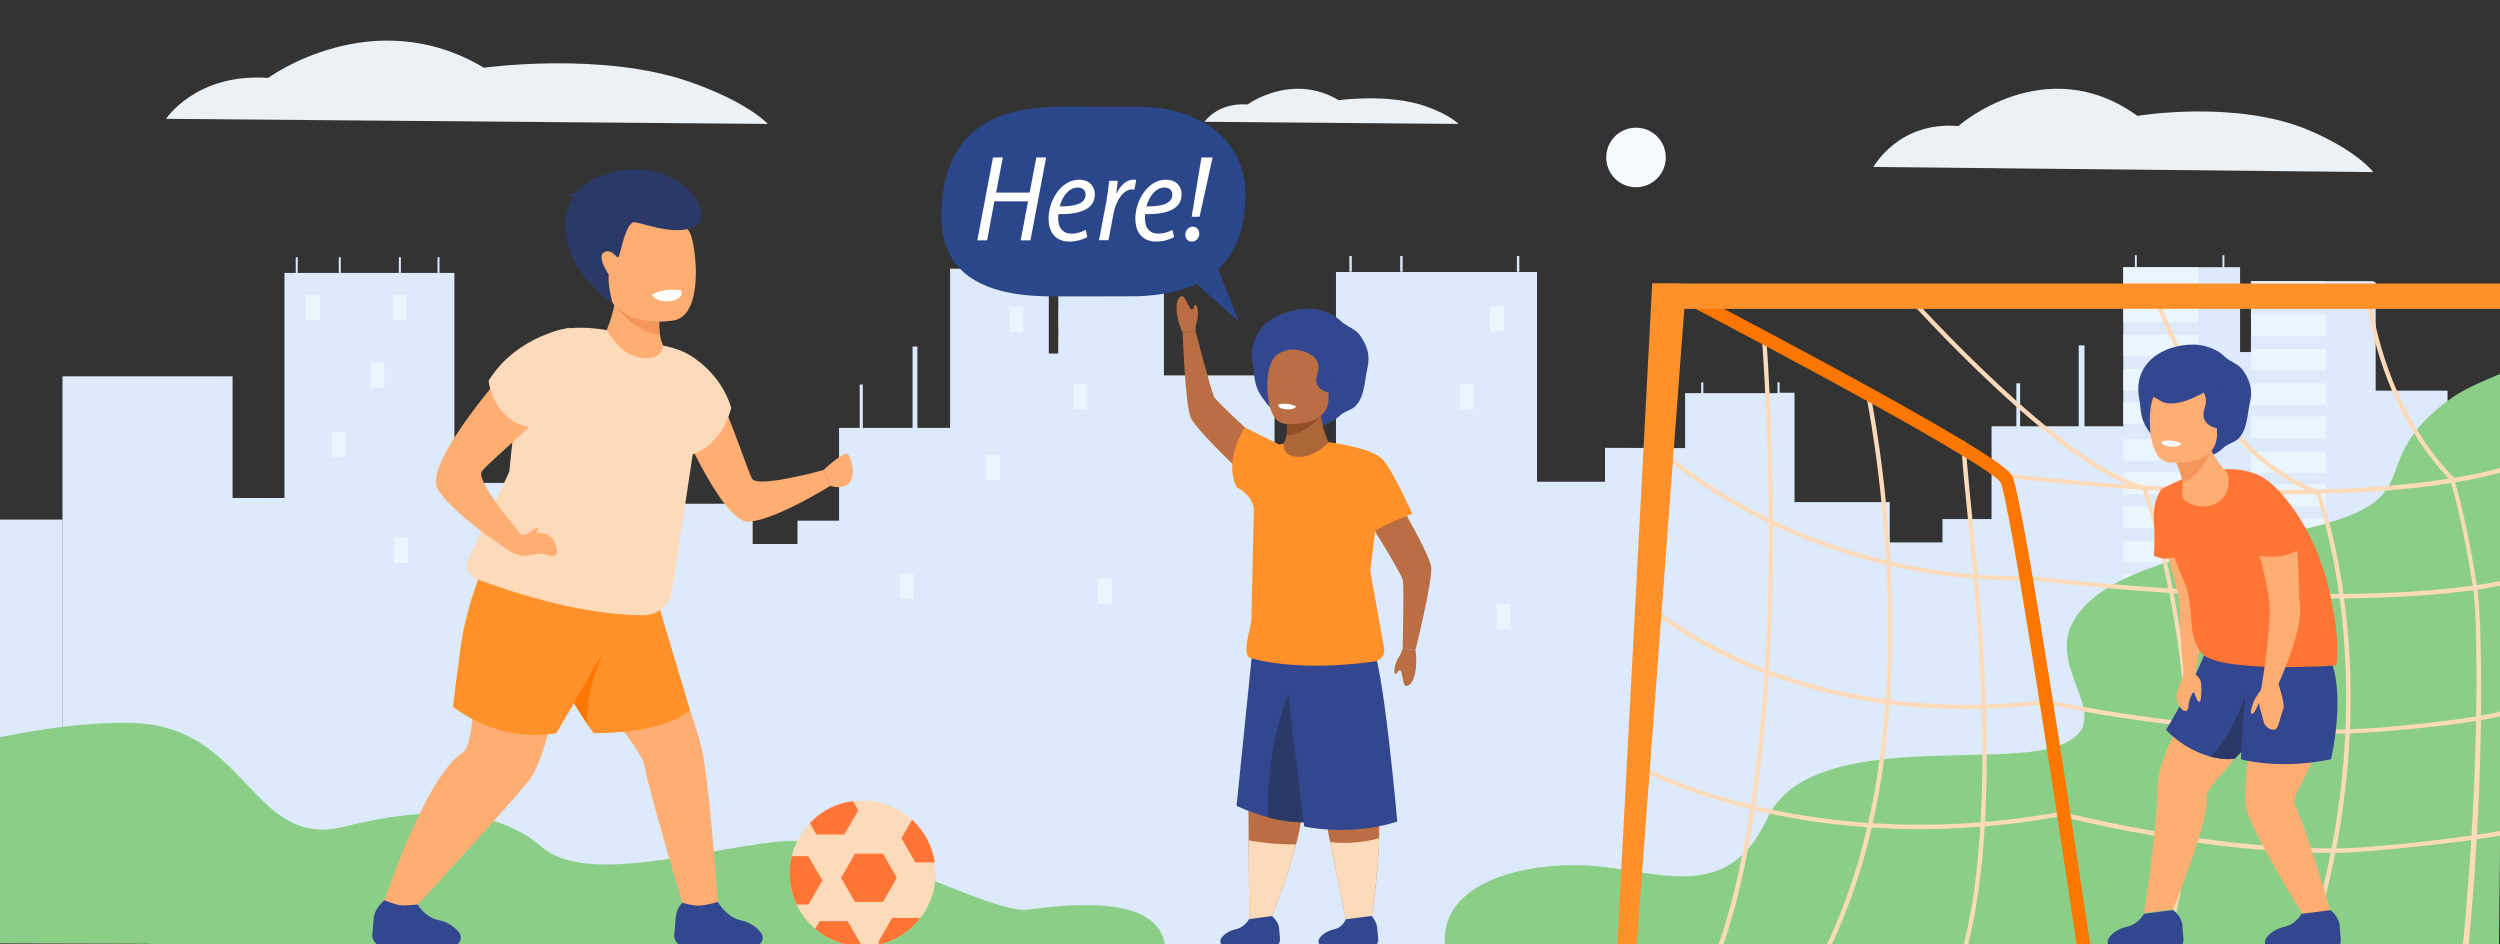 <?xml version="1.0" encoding="utf-8"?>
<!-- Generator: Adobe Illustrator 22.0.0, SVG Export Plug-In . SVG Version: 6.00 Build 0)  -->
<svg version="1.1" id="_x2018_лой_x5F_1" xmlns="http://www.w3.org/2000/svg" xmlns:xlink="http://www.w3.org/1999/xlink"
	 x="0px" y="0px" viewBox="0 0 1864 704.2" style="enable-background:new 0 0 1864 704.2;" xml:space="preserve">
<rect x="0" y="0" width="1864" height="704.2" fill="#333333" stroke="none"/>
<style type="text/css">
	.st0{clip-path:url(#SVGID_2_);}
	.st1{fill:#DCEAFB;}
	.st2{fill:#EBF5FF;}
	.st3{fill:#8BCE87;}
	.st4{fill:#F6FAFF;}
	.st5{opacity:0.95;fill:#F6FBFF;}
	.st6{fill:#FDDBBA;}
	.st7{fill:#FC7600;}
	.st8{fill:#FF912B;}
	.st9{fill:#BB6D43;}
	.st10{fill:#32478F;}
	.st11{fill:#2A3967;}
	.st12{fill:#AD6638;}
	.st13{fill:#964E26;}
	.st14{fill:#FFFFFF;}
	.st15{fill:#FFAE73;}
	.st16{fill:#FF7536;}
	.st17{fill:#F5975D;}
	.st18{fill:#2B478B;}
</style>
<g>
	<g>
		<defs>
			<rect id="SVGID_1_" y="-121.5" width="1864" height="825.7"/>
		</defs>
		<clipPath id="SVGID_2_">
			<use xlink:href="#SVGID_1_"  style="overflow:visible;"/>
		</clipPath>
		<g class="st0">
			<g>
				<path class="st1" d="M46.6,637V387.4V280.6h126.8v90.7h38.7V203.5h8.4h1.5h22.7h7.9h1.5h43.3h1.5h27.2h1.5h11.2v26.5v14.3v26.5
					v15.2v26.5v15.8V355v5.1h42.8v-25.3l50.5,0.2v-41h10.2v-8.1h1.3v8.1h39v0h7.8v-8.1h1.3v8.1h9.4v81.6h60.1v30h33.4v-17.4h31V319
					H641h2.3h37h3.6h24.5v-0.8h0v-7.7h0v-7.3h0v-12.1h0v-7.7h0v-12.1h0v-7.7h0v-12.1h0v-8.4h0V231h0v-10.6h0v-12.1h0v-8h0h7.3h1.2
					h38.6h15.4h1.2h9.9v63.3l6.9,0v0H789v-12.1h0.1v-8.4H789V231h0.1v-8.3H789v-12.1h0.1v0h65.6v0h11.3c0.6,0.3,1.2,0.6,1.8,1v80.7
					h37.8l1.2,94.4l4.2,319.4l-63.1-0.2l-122.1-0.4l-613.5-1.9c0,0-33.1-23.1-65.4-66.2L46.6,637z"/>
				<path class="st1" d="M46.7,637.2V387.4h-0.1H0v162.2c0,0,29,64,46.6,87.4L46.7,637.2z"/>
				<rect x="641" y="286.7" class="st1" width="2.3" height="32.9"/>
				<rect x="680.4" y="258.4" class="st1" width="3.6" height="63.7"/>
				<rect x="220.5" y="191.8" class="st1" width="1.5" height="11.7"/>
				<rect x="252.6" y="191.8" class="st1" width="1.5" height="11.7"/>
				<rect x="326.2" y="191.8" class="st1" width="1.5" height="11.7"/>
				<rect x="715.8" y="191.2" class="st1" width="1.2" height="9.1"/>
				<rect x="771.1" y="191.2" class="st1" width="1.2" height="9.1"/>
				<rect x="297.4" y="191.8" class="st1" width="1.5" height="11.7"/>
			</g>
			<g>
				<path class="st1" d="M800.6,705.9l114.6,0.3l453.4,1.3l355.5-1.8c2.7-0.9,5.3-2,7.9-3.2c39.9-18.5,70.7-67.8,92.9-127.7V291.3
					l-53.6,0v-80.7c-0.7-0.3-1.4-0.6-2.1-1h-13.3v0h-77.5v0h-0.1v12.1h0.1v8.3h-0.1v12.1h0.1v8.3h-0.1v12.1h0.1v0l-8.2,0v-63.3
					h-11.7h-1.4h-18.3h-45.7h-1.4h-8.6h0v8h0v12.1h0v10.6h0v12.1h0v8.3h0v12.1h0v7.7h0v12.1h0v7.7h0v12.1h0v7.3h0v7.7h0v0.8h-29
					h-4.3h-43.8h-2.8h-18.3v69.2h-36.6v17.4H1409v-30h-71v-81.6h-11.1V285h-1.6v8.1h-9.2v0h-46.1V285h-1.6v8.1h-12v41l-59.7-0.2
					v25.3H1146v-5.1v-26.5v-15.8v-26.5v-15.2v-26.5v-14.3v-26.5h-13.2h-1.8h-32.2h-1.8h-51.2h-1.8h-9.3h-26.8h-1.8h-10v167.8h-45.8
					v-90.7H800.4v106.9v319.4H800.6z"/>
				<polygon class="st1" points="800.6,705.9 800.6,386.6 800.4,386.6 791.3,386.6 725.3,386.6 725.3,705.7 796,705.9 800.4,705.9 
									"/>
				<g>
					<rect x="1583.2" y="199.3" class="st2" width="55.7" height="16.1"/>
					<rect x="1583.2" y="224.2" class="st2" width="55.7" height="16.1"/>
					<rect x="1583.2" y="249.5" class="st2" width="55.7" height="16.1"/>
					<rect x="1583.2" y="275.2" class="st2" width="55.7" height="16.1"/>
					<rect x="1583.2" y="300" class="st2" width="55.7" height="16.1"/>
				</g>
				<g>
					<rect x="1583.2" y="327.4" class="st2" width="55.7" height="16.1"/>
					<rect x="1583.2" y="352.2" class="st2" width="55.7" height="16.1"/>
					<rect x="1583.2" y="377.5" class="st2" width="55.7" height="16.1"/>
					<rect x="1583.2" y="403.2" class="st2" width="55.7" height="16.1"/>
					<rect x="1583.2" y="428.1" class="st2" width="55.7" height="16.1"/>
				</g>
				<g>
					<rect x="1678.5" y="209.9" class="st2" width="55.7" height="16.1"/>
					<rect x="1678.5" y="234.7" class="st2" width="55.7" height="16.1"/>
					<rect x="1678.5" y="260.1" class="st2" width="55.7" height="16.1"/>
					<rect x="1678.5" y="285.8" class="st2" width="55.7" height="16.1"/>
					<rect x="1678.5" y="310.6" class="st2" width="55.7" height="16.1"/>
				</g>
				<g>
					<rect x="1678.5" y="336.5" class="st2" width="55.7" height="16.1"/>
					<rect x="1678.5" y="361.3" class="st2" width="55.7" height="16.1"/>
					<rect x="1678.5" y="386.6" class="st2" width="55.7" height="16.1"/>
					<rect x="1678.5" y="412.4" class="st2" width="55.7" height="16.1"/>
					<rect x="1678.5" y="437.2" class="st2" width="55.7" height="16.1"/>
				</g>
				<g>
					<rect x="1678.5" y="465.7" class="st2" width="55.7" height="16.1"/>
					<rect x="1678.5" y="490.5" class="st2" width="55.7" height="16.1"/>
					<rect x="1678.5" y="515.8" class="st2" width="55.7" height="16.1"/>
					<rect x="1678.5" y="541.5" class="st2" width="55.7" height="16.1"/>
					<rect x="1678.5" y="566.4" class="st2" width="55.7" height="16.1"/>
				</g>
				<rect x="1503.4" y="285.8" class="st1" width="2.8" height="32.9"/>
				<rect x="1549.9" y="257.5" class="st1" width="4.3" height="63.7"/>
				<rect x="1006.1" y="190.9" class="st1" width="1.8" height="11.7"/>
				<rect x="1044" y="190.9" class="st1" width="1.8" height="11.7"/>
				<rect x="1131" y="190.9" class="st1" width="1.8" height="11.7"/>
				<rect x="1591.8" y="190.3" class="st1" width="1.4" height="9.1"/>
				<rect x="1657.1" y="190.3" class="st1" width="1.4" height="9.1"/>
			</g>
			<path class="st3" d="M868.7,705.3H725.6L0,703.4V549.6c0,0,78.4-16.8,118.6-8.3c66.9,14.3,74.8,90.8,137.8,75.1
				c63-15.7,113.4-14.3,147.9,15.4c34.4,29.7,127.9-1.2,182-4.7c54.1-3.6,151.5,54.6,180.1,51.1C794.9,674.6,863.8,666,868.7,705.3z
				"/>
			<path class="st3" d="M1863.2,707.5h-785.5c-6.4-44.8,47.8-63.3,100-62.4c52.2,0.9,108.8,32.7,139.8-34.5
				c30.9-67.2,171.4-37.1,217.9-54.7c46.4-17.6-10.3-55.2,10.3-92.3c27.1-48.9,132.8-55.1,197.2-76c64.4-20.9,22-46.6,86.4-91.8
				c11.7-8.2,38.4-18.4,38.4-18.4L1863.2,707.5z"/>
			<path class="st4" d="M1197.6,117.4c0-12.3,9.9-22.2,22.2-22.2c12.3,0,22.2,9.9,22.2,22.2c0,12.3-9.9,22.2-22.2,22.2
				C1207.5,139.6,1197.6,129.7,1197.6,117.4z"/>
			<path class="st5" d="M123.8,88.6c0,0,22.4-34.3,76.1-30.5c0,0,77.9-57.2,160.9-7.6c0,0,88.3-12.3,153.7,10.6
				c43.6,15.3,58,31.3,58,31.3L123.8,88.6z"/>
			<path class="st5" d="M1396.9,124.5c0,0,18.6-34.3,63.2-30.5c0,0,64.7-57.2,133.6-7.6c0,0,73.3-12.3,127.6,10.6
				c36.2,15.3,48.2,31.3,48.2,31.3L1396.9,124.5z"/>
			<path class="st5" d="M898.1,90.8c0,0,9.5-14.5,32.1-12.9c0,0,32.9-24.1,67.9-3.2c0,0,37.2-5.2,64.8,4.5
				c18.4,6.4,24.5,13.2,24.5,13.2L898.1,90.8z"/>
			<g>
				<path class="st6" d="M1466.6,707.5h-3.3c26.1-98.7,11.2-248.4,3.2-328.6c-3.6-35.7-4.7-48.1-2.8-50.6l2.6,2c0,0,0.1-0.1,0.1-0.1
					c-1.2,2.5,0.9,23.8,3.4,48.4c3.9,38.4,9.7,96.4,11.2,156.6C1482.7,606.9,1477.9,664.6,1466.6,707.5z"/>
			</g>
			<g>
				<g>
					<g>
						<path class="st6" d="M1505.8,432.8c-87.5,0-156.5-26.5-198.9-48.7c-46-24.1-71.7-48.5-72-48.8l2.3-2.3
							c0.3,0.2,25.7,24.4,71.4,48.3c42.1,22,110.5,48.3,197.3,48.3V432.8z"/>
					</g>
					<g>
						<path class="st6" d="M1865.3,530.3l0,3.5c-20.7,5.3-64.5,9.7-90.4,11.7c-7.4,0.6-15,1-22.9,1.3c-1.1,0-2.2,0.1-3.3,0.1
							c-6.7,0.2-13.6,0.3-20.6,0.3c-22.2,0-45.7-1-70.4-3.1c-8.4-0.7-16.6-1.5-24.5-2.3c-1.1-0.1-2.2-0.2-3.3-0.3
							c-47.3-5.2-84.9-12.5-98.7-15.4c-2.9-0.6-4.7-1-5.4-1.1c-1.5,0.2-3.1,0.4-4.6,0.5c-38.7,4.4-76.2,4.3-112.2-0.3
							c-1.1-0.1-2.2-0.3-3.2-0.4c-28.4-3.8-55.9-10.4-82.3-19.8c-1.4-0.5-2.8-1-4.2-1.5c-1.1-0.4-2.1-0.8-3.2-1.2
							c-28.8-10.9-54.8-24.7-77.4-41.1c-0.4-0.3-0.9-0.6-1.3-0.9c-0.8-0.6-1.6-1.2-1.9-1.4c0.1,0,0.2,0.1,0.4,0.1l0.4-3.2
							c0.5,0.1,0.8,0.2,2.7,1.6c0.1,0.1,0.2,0.2,0.4,0.3c14.7,10.8,40.5,27.2,76.9,41.1c1.1,0.4,2.1,0.8,3.2,1.2
							c24.3,9.1,53.2,17,86.6,21.5c1.1,0.1,2.1,0.3,3.2,0.4h0c33,4.2,70.2,5,111.5,0.4c1.7-0.2,3.4-0.4,5-0.6l0.3,0l0.3,0.1
							c0.1,0,1.6,0.4,4.4,0.9c12.5,2.6,50.7,10.2,99.1,15.5c1.1,0.1,2.2,0.2,3.3,0.4c8.1,0.9,16.5,1.7,25,2.4
							c32.4,2.7,62.9,3.6,90.9,2.8c1.1,0,2.2-0.1,3.3-0.1c7.7-0.3,15.2-0.7,22.5-1.2C1801,540.3,1844.4,535.8,1865.3,530.3z"/>
					</g>
					<g>
						<path class="st6" d="M1864.4,619.4l0,3.5c-22.3,4.5-98.8,12.9-123.2,13c-0.7,0-1.4,0-2.1,0c-0.4,0-0.8,0-1.2,0
							c-29.5-0.1-58.9-2.5-84.1-5.6c-7.7-1-15.2-2-22.5-3.1c-1.1-0.2-2.2-0.3-3.3-0.5c-38.4-5.8-69.7-12.8-83.7-16.2
							c-4.1-1-6.7-1.6-7.6-1.9c-0.8,0.2-1.7,0.3-2.5,0.4c-51.9,9.2-98.7,10.6-138.6,8c-1.1-0.1-2.2-0.1-3.3-0.2
							c-32.8-2.3-60.9-7.2-83.3-12.5c-0.9-0.2-1.9-0.4-2.8-0.7c-0.1,0-0.2-0.1-0.4-0.1c-36.5-8.9-62.7-19.8-76-26.1
							c-6.5-3-9.9-5-10-5l1.6-2.8c0.1,0.1,3.1,1.7,8.7,4.4c12.7,6.1,38.9,17.2,76.2,26.3c0.3,0.1,0.5,0.1,0.8,0.2
							c0.8,0.2,1.6,0.4,2.4,0.6c22.4,5.3,50.5,10.2,83.5,12.5c1.1,0.1,2.2,0.1,3.3,0.2c39.6,2.5,85.9,1.1,137.3-8
							c0.9-0.2,1.9-0.3,2.8-0.5l0.4-0.1l0.3,0.1c0.1,0,2.4,0.6,6.6,1.6c13.2,3.2,45.1,10.4,84.6,16.4c1.1,0.2,2.2,0.3,3.3,0.5
							c7.3,1.1,14.9,2.1,22.6,3.1c32.4,4,60.4,5.6,84.3,5.7c1.1,0,2.2,0,3.4,0C1771.8,632.5,1845.8,623.4,1864.4,619.4z"/>
					</g>
					<g>
						<path class="st6" d="M1866.4,432.8c-5.4,1-13.8,2.7-19.5,3.5c-1.1,0.1-2.1,0.3-3.2,0.4c-30,4.1-63.5,5.8-96.3,6.2
							c-1.1,0-2.2,0-3.3,0c-24.6,0.2-48.8-0.3-70.8-1.1c-18.5-0.7-36.4-1.7-53.1-2.8c-1.1-0.1-2.2-0.1-3.4-0.2
							c-57.8-3.9-100.3-9.2-100.8-9.2l-0.2,1.6l-0.2,1.6c0,0,0.2,0,0.5,0.1c4.9,0.6,46.3,5.5,101.4,9.2c1.1,0.1,2.2,0.1,3.4,0.2
							c16.5,1.1,34.1,2.1,52.3,2.8c21,0.8,40.9,1.2,59.8,1.2c3.9,0,7.8,0,11.6-0.1c1.1,0,2.2,0,3.3,0c20.2-0.2,39.1-1,56.5-2.2
							c14.3-1,27.6-2.4,39.9-4c1.1-0.1,2.1-0.3,3.2-0.4c5.4-0.8,14-2.5,19-3.4V432.8z"/>
					</g>
					<g>
						<path class="st6" d="M1870,347.2c0,1.1,0,2.3-0.1,3.5v0c-11.6,3.5-24.7,6.5-39.2,8.9c-1.1,0.2-2.1,0.4-3.2,0.5
							c-8.4,1.4-17.3,2.6-26.7,3.6c-21.2,2.4-44.8,3.9-70.6,4.5c-1.1,0-2.3,0.1-3.4,0.1c-8.9,0.2-18,0.3-27.4,0.3
							c-10.8,0-21.9-0.1-33.4-0.4c-22.8-0.5-44.8-1.5-65-2.8c-1.2-0.1-2.3-0.1-3.5-0.2c-51.6-3.2-90.3-7.7-96.5-8.4
							c-0.5-0.1-0.8-0.1-0.9-0.1l0.2-1.6l0.2-1.6c0.5,0.1,35.6,4.3,85.4,7.7c4.2,0.3,8.5,0.6,12.9,0.8c20.8,1.3,43.6,2.4,67.3,2.9
							c16.8,0.4,34.8,0.5,53.1,0.2c2.7,0,5.4-0.1,8.2-0.2c33.5-0.8,67.9-3.1,98.7-8.1c1.2-0.2,2.4-0.4,3.7-0.6
							C1844.2,354,1857.8,351,1870,347.2z"/>
					</g>
					<g>
						<path class="st6" d="M1283.7,707.5h-3.5c28.3-77,37.4-199.4,38.4-284.6c1.1-92.3-4.7-167.4-4.7-168.1l3.2-0.3
							c0.1,0.7,5.8,75.9,4.7,168.4C1320.9,508.4,1312.1,630,1283.7,707.5z"/>
					</g>
					<g>
						<path class="st6" d="M1364.1,707.5l-3.6,0.1c20-41.3,33.5-87.8,40.6-139c5.7-40.9,7.6-85.8,5.9-133.4
							c-3-81-16-142.5-16.1-143.1l3.2-0.7c0.1,0.6,13.2,62.3,16.2,143.6c1.8,47.7-0.2,92.8-5.9,134
							C1397.2,620.4,1384.2,665.9,1364.1,707.5z"/>
					</g>
					<g>
						<path class="st6" d="M1616.1,706l-3.1-0.9c24.5-84,18.9-172.2,9.9-231.4c-9-59.4-23.2-102.2-25.4-108.6
							c-25.6-6.4-62.8-32.2-110.7-77c-36-33.6-64.9-65.9-65.2-66.2l2.4-2.2c1.1,1.3,115.2,128.5,175,142.4l0.9,0.2l0.3,0.8
							c0.2,0.4,16,45.5,25.8,110c5.8,37.9,8.4,74.9,7.7,110.1C1633,627.4,1627,668.6,1616.1,706z"/>
					</g>
					<g>
						<path class="st6" d="M1722.6,707.5l-3.4-0.1c32.7-101.1,33-188.1,27.4-243.4c-5.6-55.3-17.9-90.5-19.8-95.8
							c-43.6-16.1-74.8-56.7-93.4-88c-20.2-34-30.1-64.7-30.2-65l3.1-1c0.1,0.3,10,30.7,29.9,64.4c18.4,31,49.3,71.2,92.4,86.8
							l0.7,0.3l0.3,0.7c0.1,0.4,14.2,37.1,20.2,97.3c3.6,35.3,3.7,71.8,0.5,108.3C1746.3,617.7,1737.1,662.7,1722.6,707.5z"/>
					</g>
					<g>
						<path class="st6" d="M1840.4,707.5h-4.4c13.9-139.4,10.9-249.9,8.2-267.5c-0.2-1.1-0.3-2.2-0.5-3.3c-1.4-9-2.8-17-4.1-24
							c-5.3-28.5-10.1-46-12.1-52.5c-0.4-1.2-0.6-2-0.8-2.5c-0.2-0.2-0.4-0.4-0.7-0.7c-15.7-16.4-37-45-51.2-88.9
							c-5.1-15.9-7.9-29.4-9.3-37.8c-1-5.8-1.3-9.2-1.3-9.3l3.2-0.3c0,0.2,0.4,3.7,1.4,9.6c3.9,22.8,17.7,81.4,60.4,125.4l0.3,0.3
							l0.1,0.4c0,0,0,0,0,0.1c0.1,0.3,0.4,1.4,1,3.2c2.5,8.6,9.4,34.1,16.1,76.6c0.2,1.1,0.3,2.2,0.5,3.3
							C1849.7,455,1854.3,560.4,1840.4,707.5z"/>
					</g>
				</g>
				<g>
					<path class="st7" d="M1548.8,707.5c-19.8-133.7-51.1-335.8-57.2-347.9c-1.9-3-18.5-16.9-131.2-78
						c-62.2-33.8-123.9-65.8-124.5-66.1l19.9-0.7c0.6,0.3,47.7,24.7,110.4,58.7c128.1,69.6,132.4,78,134.2,81.6
						c8.7,17.3,53.4,317.7,58.5,352.2H1548.8z"/>
				</g>
				<rect x="1236" y="211.4" class="st8" width="631.9" height="18.9"/>
				<g>
					<polygon class="st8" points="1205.7,707.4 1231.9,211.2 1257.2,211.6 1220.1,707.5 					"/>
				</g>
			</g>
			<g>
				<path class="st9" d="M1016.3,381.8c0,0,28.7,45.5,29.7,50.9c1,5.4-0.2,50.8-0.2,50.8l9.5,1.5c0,0,12.8-51.2,11.8-62.1
					c-1-11-34.4-66-34.4-66L1016.3,381.8z"/>
				<path class="st9" d="M1028.3,625c-0.7,27.7-6,62-6,62h-18.5l-12-59.1l-6-29.5c0,0,25.5-17.8,37.5-6.3
					C1027.5,596.2,1028.6,609.6,1028.3,625z"/>
				<path class="st9" d="M966.4,629.5c-6.7,25.8-19,56.2-19,56.2l-16,1.4l-0.4-60.5l-0.2-32.3c0,0,28.6-12.1,38,1.8
					C972.3,601.2,970.3,614.6,966.4,629.5z"/>
				<path class="st10" d="M1007,592.5c-1,7.8-3.9,13.5-9,15.7c-14.1,6.2-30.1,5.7-43.8,3.2c-3-0.6-5.9-1.2-8.6-2
					c-13.8-3.6-23.6-8.6-23.6-8.6L934,482.9c13.5-2.7,31.9,3.4,49.7,30.5C999.8,537.8,1009.6,572.2,1007,592.5z"/>
				<path class="st11" d="M1007,592.5c-1,7.8-3.9,13.5-9,15.7c-14.1,6.2-30.1,5.7-43.8,3.2c-3-0.6-5.9-1.2-8.6-2
					c-2.7-51.8,16.4-99.4,22-106.1C985.8,530.8,1006.1,570.5,1007,592.5z"/>
				<path class="st10" d="M1019.6,274.2c2.2-9.5-0.5-16.5-4.9-23.2c-4.2-6.5-10-6.7-15.6-12.2c-5.3-5.1-15.2-8.5-23-8.5
					c-25.1,0-46.9,15.4-42,41.5c1.6,8.3,0.2,14.8,7,24.5c8.4,12.1,18.6,21.8,35,21.8c8.7,0,16.3-2,23-8.3c3.7-3.5,8.9-3.9,12.1-7.6
					C1017.7,294.6,1017.2,284.6,1019.6,274.2z"/>
				<path class="st10" d="M956.8,487.5l15.6,128.7c0,0,33,7.8,69.4-3.6c0,0-10.8-123.4-19.5-132.4
					C1013.5,471.2,956.8,487.5,956.8,487.5z"/>
				<path class="st12" d="M953,335.5l31.3,16l6.3-21.7c0,0-4-7.5-5.8-19.8c-0.8-5.2-1.1-11.2-0.6-17.9l-25.5,13.1c0,0,0.6,2.4,1,5.8
					c0.4,3.8,0.6,8.8-0.4,13.7C958.3,328.8,956.4,332.7,953,335.5z"/>
				<path class="st8" d="M932.8,490.8c34.9,9.5,79.3,4.2,90.3,2.6c1.6-0.2,2.5-0.4,2.5-0.4c3.9-0.9,6.5-4.4,6.5-8.2
					c0-0.5,0-1-0.1-1.5l-10.3-57.4l3.5-28.8l2-16.4l4.5-37.5c-14.9-7.6-28.5-11.7-40.9-13.4c-4.8,4.9-14.2,12.1-24.7,10.7
					c-7.9-1-9.2-5.1-9-9.7c-11.4,1.4-21.3,9.2-21.3,9.2L933,462.2C932.4,470.3,925,488.7,932.8,490.8z"/>
				<path class="st13" d="M959.2,324.6c14.5-0.4,25.6-14.7,25.6-14.7l-25.2,1C960.1,314.8,960.3,319.8,959.2,324.6z"/>
				<path class="st9" d="M957.8,315.9c0,0,32.1,3.9,32.8-18.7c0.7-22.6-12.7-37.2-21.6-37.1c-17.8,0.3-20.7,7.5-22.8,15
					C944.1,282.6,943,314.3,957.8,315.9z"/>
				<path class="st14" d="M966.4,302.9c0,0-0.7,2.8-7.7,2.3c0,0-5.9-0.4-5.7-3.5C953,301.6,958.7,299.5,966.4,302.9z"/>
				<path class="st10" d="M961,260.3c0,0,27.4,0,21.1,18.8c-4,11.9,9.2,13.7,9.2,13.7l6.4-19l-4-14.8L961,260.3z"/>
				<path class="st9" d="M947.8,336.5c0,0-40.1-35.8-42.6-40.7c-2.4-4.9-13.8-48.9-13.8-48.9l-9.6,1.2c0,0,1.8,52.7,5.9,63
					c4,10.3,51.3,53.9,51.3,53.9L947.8,336.5z"/>
				<path class="st9" d="M891.4,246.9c0,0-0.2-4.1,1.1-7.6c1.3-3.5,0.6-12.5-1.2-12c-1.7,0.5-0.9,3.8-2.9,3.4
					c-1.9-0.4-5-10.9-7.5-9.9c-2.5,1-4.3,4.5-3.5,12.1c0.8,7.7,4.3,15.2,4.3,15.2L891.4,246.9z"/>
				<path class="st9" d="M1045.8,483.5c0,0-1,4-3.2,7c-2.3,3-4,11.9-2.2,11.9c1.8,0,1.9-3.4,3.7-2.5c1.7,0.9,1.8,11.9,4.4,11.6
					c2.7-0.2,5.4-3.1,6.8-10.7c1.4-7.6,0.1-15.8,0.1-15.8L1045.8,483.5z"/>
				<path class="st8" d="M953.6,331.4l-25.4-12.7c0,0-16.4,24.8-6,44.7c0,0,11.3,5.1,12.6,15.9L953.6,331.4z"/>
				<path class="st8" d="M990.6,329.8l4.7,9.4l4.6,9.1l24.5,48.7c3.6-4.6,28.6-13.9,28.6-13.9s-13.3-29.9-21.4-39.8
					c-2.3-2.9-6.7-5.2-11.7-7c-4.2-1.5-8.8-2.8-13.1-3.7C998,330.6,990.6,329.8,990.6,329.8z"/>
				<path class="st6" d="M966.4,629.5c-6.7,25.8-19,56.2-19,56.2l-16,1.4l-0.4-60.5C939.1,628,954,630,966.4,629.5z"/>
				<path class="st10" d="M931.3,685.3c0,0-3.1,6.1-10.1,7.6c-4.4,1-8.1,3.2-10.5,6.4c-2,2.7-0.1,6.5,3.3,6.5h35.3
					c3,0,5.4-2.6,5.1-5.6c-0.3-2.6-0.5-5.7-0.7-8c-0.3-5.1-5.4-9.2-5.4-9.2L931.3,685.3z"/>
				<path class="st6" d="M1028.3,625c-0.7,27.7-6,62-6,62h-18.5l-12-59.1C999.7,628.8,1012.6,629.2,1028.3,625z"/>
				<path class="st10" d="M1003.4,685.4c0,0-2,6.1-9,7.6c-4.4,1-8.1,3.2-10.5,6.4c-2,2.7-0.1,6.5,3.3,6.5h35.3c3,0,5.4-2.6,5.1-5.6
					c-0.3-2.6-0.5-5.7-0.7-8c-0.3-5.1-4.2-9.4-4.2-9.4L1003.4,685.4z"/>
			</g>
			<g>
				<path class="st15" d="M1691.5,462.4c1.7,2.8-20.7,112.3-17.2,138.5c2.2,16.8,48.3,90.1,48.3,90.1l15.1-12
					c0,0-20.6-68.4-26.7-78.9c-5.2-8.8,42.9-66.7,25.9-102.7C1719.6,461.5,1691.5,462.4,1691.5,462.4z"/>
				<path class="st10" d="M1715.9,681.4c0,0-4,7.8-12.8,9.7c-5.6,1.2-10.3,4.1-13.3,8.2c-2.5,3.4-0.1,8.3,4.2,8.3h44.9
					c3.8,0,6.8-3.3,6.4-7.1c-0.3-3.3-0.7-7.2-0.8-10.2c-0.3-6.5-6.8-11.7-6.8-11.7L1715.9,681.4z"/>
				<path class="st15" d="M1668.5,472.2c0.9,3.1-58.8,74.9-59.8,114.5c-1,39.5-10.1,93.9-10.1,93.9l21.7-2.8
					c0,0,28.1-68.9,24.9-83.5c-2.2-10,56.7-53.7,49.6-92.8C1687.7,462.3,1668.5,472.2,1668.5,472.2z"/>
				<path class="st15" d="M1636.4,382.5c-9-12.3-28.4-3.9-25.4,11.1c4.1,20.9,13.8,44.7,14,58.4c0.3,22.8,3.5,54.3,3.5,54.3l8.3-3.5
					c0,0,7.2-38,5.3-55.6c-1.9-17.6,7.8-39.3,2.6-50.9C1643.1,392.8,1640.1,387.6,1636.4,382.5z"/>
				<path class="st10" d="M1706.4,522.3l-22.8,24.7l-17.4,18.8c-6.1,0.7-12.2-0.1-17.9-1.6c-20.9-5.7-33.3-20-33.3-20
					c25.2-41.8,33.3-69.1,33.3-69.1l56.9,16.3L1706.4,522.3z"/>
				<path class="st11" d="M1675.9,510.1l7.7,36.8l-17.4,18.8c-6.1,0.7-12.2-0.1-17.9-1.6C1659.1,553.8,1672.7,528.1,1675.9,510.1z"
					/>
				<path class="st10" d="M1678.6,485.8c-4.5,12.4-7.8,80.3-7.8,80.3s28.3,8.2,67.2,0c0,0,15.5-65-9-87.3
					C1712.2,463.7,1678.6,485.8,1678.6,485.8z"/>
				<path class="st16" d="M1611.7,364.7c0,0,50.1-29.8,80.8-5c4.4,3.5,32.8,29.4,44.5,81.9c9,40.2,4.8,54.6,4.8,54.6
					s-90,6.3-101.1-10.1c-11.1-16.4-3.3-32.4-12.7-53.7C1618.5,411.2,1605.9,371.3,1611.7,364.7z"/>
				<path class="st10" d="M1598.6,681.3c0,0-4,7.8-12.8,9.7c-5.6,1.2-10.3,4.1-13.3,8.2c-2.5,3.4-0.1,8.3,4.2,8.3h44.9
					c3.8,0,6.8-3.3,6.4-7.1c-0.3-3.3-0.7-7.2-0.8-10.2c-0.3-6.5-6.8-11.7-6.8-11.7L1598.6,681.3z"/>
				<path class="st10" d="M1677.7,299.4c2.1-9.2-0.5-15.9-4.7-22.4c-4-6.2-9.7-6.5-15.1-11.8c-5.1-5-14.7-8.3-22.3-8.3
					c-24.3,0-45.4,14.9-40.6,40.2c1.5,8,0.2,14.4,6.7,23.7c8.1,11.7,18,21.1,33.9,21.1c8.4,0,15.8-1.9,22.3-8.1
					c3.5-3.3,8.6-3.8,11.7-7.4C1675.9,319.1,1675.4,309.4,1677.7,299.4z"/>
				<path class="st15" d="M1638.9,377.4c12.8,1.9,23.3-6.3,22.7-19.1l0-1.1c0-2.2-0.8-4.4-2.3-6c-2.5-2.7-6.8-7.9-10.7-15.7
					c-2.6-5.1-5.1-11.3-7-18.4l-21.9,22.6c0,0,1.5,2.2,3.1,5.7c1.8,3.8,3.8,9,4.4,14.4c0.3,2.6,0,5.3-0.3,7.9
					C1626,375.2,1638.9,377.4,1638.9,377.4z"/>
				<path class="st17" d="M1627.2,359.8c15-5.5,21.5-24.3,21.5-24.3l-25.8,9.9C1624.6,349.2,1626.6,354.4,1627.2,359.8z"/>
				<path class="st15" d="M1617,344.8c0,0,35.2,4.3,36-20.5c0.8-24.8-13.9-40.9-23.7-40.7c-19.6,0.4-22.8,8.3-25,16.5
					C1601.9,308.3,1600.8,343.1,1617,344.8z"/>
				<path class="st14" d="M1626.4,330.5c0,0-0.8,3.1-8.5,2.5c0,0-6.5-0.5-6.2-3.9C1611.7,329.2,1618,326.8,1626.4,330.5z"/>
				<path class="st10" d="M1620.5,283.8c0,0,30.1,0,23.2,20.7c-4.4,13,10.1,15.1,10.1,15.1l7-20.9l-4.4-16.3L1620.5,283.8z"/>
				<path class="st10" d="M1648.6,289.4c0,0-24.4,16.5-36.9,9.9c-12.6-6.6-16-10.9-8.8-18.1C1610.1,274,1649.1,274.3,1648.6,289.4z"
					/>
				<path class="st15" d="M1671,369.5c0,0,21,61.3,21.3,84.1c0.3,22.8-6.7,61.9-6.7,61.9l11.7-2.1c0,0,19.6-42.6,17.6-60.3
					c-1.9-17.6,0-45.4-5.2-57C1704.6,384.6,1682,352.5,1671,369.5z"/>
				<path class="st15" d="M1687.2,512.3c0,0-5.5,7.2-7.1,11.5c-1.5,4.3-3,8.6-0.7,8.3c2.3-0.3,4.8-9.5,5-7.4
					c0.2,2.2,2.4,9.4,3.5,13.8s8.3,8.1,10.2,3.5c1.9-4.6,2.9-10.2,4.4-13.5c1.5-3.3-4.1-19.8-4.1-19.8L1687.2,512.3z"/>
				<path class="st15" d="M1638,503.7c1.8,1.5,2.9,3.6,3.1,5.9c0.2,2.1,0.3,4.7,0.2,6.7c-0.2,3.9-0.4,7.9-2.1,6.8
					c-1.8-1-3.1-8.5-4-6.9c-0.9,1.7-2.9,3.6-3.6,11.2c-0.4,3.9-4.1,3.8-7-1.4c-0.8-1.4-2.4-5.3-1.5-9c1.4-6,5-12.6,4.9-14.6
					c-0.2-3.1,5.6-2.3,5.6-2.3L1638,503.7z"/>
				<path class="st16" d="M1611.7,364.7c0,0-6.6,7.3-5.7,22.7c0.9,15.5-0.1,26.8-0.1,26.8s8,5.2,18,0
					C1633.9,409.1,1611.7,364.7,1611.7,364.7z"/>
				<path class="st16" d="M1681,356c0,0-19.3,5.3-13.2,28.5c6.1,23.3,6,27.1,6,27.1s23.8,9.6,41.2-2.6
					C1715,409.1,1698.8,354.2,1681,356z"/>
			</g>
			<g>
				<path class="st15" d="M472.3,412.3c0,0,44.8,119.2,50.9,145.7c6.1,26.5,12.6,123.1,12.6,123.1H511c0,0-27.6-92.6-30.5-110.4
					c-2.9-17.8-96.6-120.2-91.5-137.5C394.2,415.8,472.3,412.3,472.3,412.3z"/>
				<path class="st8" d="M514.4,529.2c0,0-14,17.2-71.8,17.5c0,0-1.4-2-3.7-5.4v0c-5.2-7.7-15-22.8-22.9-38.3
					c-9-17.6-15.7-35.8-10.5-44.3c11.7-19.3,80.7-23.9,80.7-23.9L514.4,529.2z"/>
				<path class="st15" d="M435.7,426.4c0,0-23.8,134.2-40.9,155.2c-17.1,21-86.9,96.7-86.9,96.7l-22.4-3.5c0,0,31.2-95.7,59.6-113.8
					c15.9-10.1,1.2-153.5,45.3-156.4C434.6,401.7,435.7,426.4,435.7,426.4z"/>
				<path class="st15" d="M502.6,305.1c0,0,35.2,85.6,55.9,83.9c20.6-1.7,60.4-26.7,60.4-26.7l-4.6-11.9c0,0-49.4,13.7-53.5,6.6
					c-4.2-7.1-24.2-71.9-33.5-72.9C517.8,283,502.6,305.1,502.6,305.1z"/>
				<path class="st10" d="M311.4,674.4c0,0,5.2,9.4,15.5,11.6c6.5,1.4,12.1,4.8,15.5,9.5c2.9,4,0.1,9.7-4.9,9.7h-52.4
					c-4.5,0-7.9-3.9-7.5-8.3c0.4-3.9,0.8-8.4,1-11.9c0.4-7.6,8-13.7,8-13.7s8.4,3.2,11.3,3.6C301.2,675.5,311.4,674.4,311.4,674.4z"
					/>
				<path class="st10" d="M535.1,672.4c0,0,6.6,11.4,16.9,13.7c6.5,1.4,12.1,4.8,15.5,9.5c2.9,4,0.1,9.7-4.9,9.7h-52.4
					c-4.5,0-7.9-3.9-7.5-8.3c0.4-3.9,0.8-8.4,1-11.9c0.4-7.6,4.9-12,4.9-12s8.1,2.4,12.7,2.1C528.2,674.9,535.1,672.4,535.1,672.4z"
					/>
				<path class="st15" d="M494.6,258c-1.3-2.7-2.1-5.6-2.6-8.6c-1.1-6.7-0.4-13.7,0.6-18.8c0.9-4.7,1.9-7.9,1.9-7.9l-33.9-20.1
					c0.1,9.2-0.9,17.5-2.4,24.5c-3.5,16.8-9.6,26.7-9.6,26.7l0.4,1.7c-4.1,0.2-8.5,0.4-13.2,0.8l43.1,31.5l31.8-20.2
					C510.5,267.6,506.4,260.5,494.6,258z"/>
				<path class="st17" d="M492,249.4c-19.9-1.8-33.9-22.3-33.9-22.3l34.4,3.6C491.7,235.8,491,242.7,492,249.4z"/>
				<g>
					<path class="st15" d="M502.4,238.9c0,0-40.4,8-52.1-24.4c-12.7-35,5.1-58.9,18.7-59.7c27.1-1.7,42.1,9.6,46.2,20.7
						C519.2,186.7,524.6,234.7,502.4,238.9z"/>
					<path class="st14" d="M485.9,219.8c0,0,3.7,6.3,14.3,4.6c0,0,9.6-1.1,7.8-7.7C508,216.6,497.1,213.7,485.9,219.8z"/>
					<g>
						<path class="st11" d="M456.7,226c0,0-3.8-14-2.8-21.2c0,0-9.5-13.9-3.3-16.8c6.2-2.9,9,5.1,10.5,3.7c1.5-1.4,5.3-27.3,12.5-26
							c7.3,1.3,33.9,11.4,46.4,1.9c12.5-9.5-13.8-51.4-63.7-39C406.4,141,413,196,456.7,226z"/>
						<path class="st11" d="M430.9,148.4c0,0-1.8-6.7,0.9-11.3c0,0-0.3,6.5,2.1,9.6C436.2,149.7,430.9,148.4,430.9,148.4z"/>
						<path class="st11" d="M432.2,143.8c0,0-6-1.1-9.2,3.4c0,0,4.4-2.6,8.6,0.7L432.2,143.8z"/>
					</g>
				</g>
				<g>
					<path class="st6" d="M697.6,651.2c0,12.6-4.3,24.2-11.5,33.4c-7.5,9.6-18.1,16.6-30.3,19.5c-4,1-8.3,1.5-12.6,1.5
						c-0.5,0-0.9,0-1.4,0c-13-0.3-24.8-5.2-34-13.1c-5.8-4.9-10.5-11.1-13.8-18c-3.3-7.1-5.2-14.9-5.2-23.2c0-4.4,0.5-8.7,1.5-12.8
						c2.3-9.4,7-17.9,13.4-24.7c8.3-8.8,19.5-14.8,32.1-16.4c2.4-0.3,4.8-0.5,7.3-0.5c14.2,0,27.2,5.5,36.9,14.4
						c8.9,8.2,15,19.3,16.9,31.8C697.4,645.7,697.6,648.4,697.6,651.2z"/>
					<polygon class="st16" points="658.3,636.5 637.5,636.5 627.1,654.5 637.5,672.5 658.3,672.5 668.7,654.5 					"/>
					<path class="st16" d="M686.1,684.6c-7.5,9.6-18.1,16.6-30.3,19.5l-1-1.7l10.4-18H686L686.1,684.6z"/>
					<path class="st16" d="M697,643h-14.5l-10.4-18l8-13.8C689,619.4,695.1,630.5,697,643z"/>
					<path class="st16" d="M639.9,604.2l-10.4,18h-20.8l-4.9-8.5c8.3-8.8,19.5-14.8,32.1-16.4L639.9,604.2z"/>
					<path class="st16" d="M613.2,656.4l-10.4,18H594c-3.3-7.1-5.2-14.9-5.2-23.2c0-4.4,0.5-8.7,1.5-12.8h12.4L613.2,656.4z"/>
					<path class="st16" d="M642.3,704.8l-0.4,0.8c-13-0.3-24.8-5.2-34-13.1l3.3-5.7h20.8L642.3,704.8z"/>
				</g>
				<path class="st7" d="M438.8,541.3c-5.2-7.7-15-22.8-22.9-38.3l33.9-17.4C449.8,485.7,433.6,523.6,438.8,541.3z"/>
				<path class="st8" d="M364.3,412.3c0,0-16.1,35.7-20.7,69.1c-4.6,33.4-5.8,45.4-5.8,45.4s31.5,27.5,77.1,19.8
					c0,0,61.5-103.8,58.1-110.7C469.6,429.1,380.3,405.3,364.3,412.3z"/>
				<path class="st6" d="M520.8,271.8c-4-10.2-26.3-14.1-26.3-14.1c-1.1,5.5-4.6,10.5-15.4,9.2c-14.5-1.8-21.8-13.3-26.7-20.7
					c0,0-36.7-7.7-49.9,8.2c-8.6,10.4-19,61.6-19,61.6l-3.8,35.8L349,417.5c-0.3,0.6-0.5,1.2-0.6,1.8c-1.1,4.6,1.4,9.6,6.2,12
					c0,0,1.1,0.5,3.3,1.3c14.2,5.4,72,26.2,121.4,26.1c11.1,0,20.2-7.4,21.7-17.3l17.2-113.9C518.1,327.4,526.8,287,520.8,271.8z"/>
				<path class="st6" d="M514.4,265c0,0,22.5,11.9,30.8,39c0,0-6,29.9-33.7,36.2C483.9,346.5,514.4,265,514.4,265z"/>
				<path class="st15" d="M614.2,350.3c0,0,15.5-14.7,18.1-11.5c2.6,3.2,5.8,14.4,1.4,20.7c-4.3,6.3-15,2.7-15,2.7L614.2,350.3z"/>
				<g>
					<path class="st15" d="M389.4,399c0,0,10.8-3.7,18.4-0.5c7.5,3.2,8.6,14.8,6.7,15.6c-4.5,2-6-1.9-13.4-1.1
						c-7.4,0.7-13.1,4.6-25.1-5.1C364.9,398.9,389.4,399,389.4,399z"/>
					<path class="st15" d="M390.9,399.5c0,0,8-5.3,9.3-6.2c1.2-0.9,1.4,2.4-1.4,5.1C395.9,401.1,390.9,399.5,390.9,399.5z"/>
				</g>
				<path class="st15" d="M383.1,269.2c0,0-68.3,75.6-56.8,95.3c11.5,19.7,55.2,47.3,55.2,47.3l9.7-10.2c0,0-37.1-42.5-32-50.1
					c5.1-7.5,63.1-54,59.7-63.8C415.5,278,383.1,269.2,383.1,269.2z"/>
				<path class="st6" d="M424.8,244.4c0,0-39,5-60.5,39.5c0,0,3.7,37.9,44,35.6C434.7,318,424.8,244.4,424.8,244.4z"/>
			</g>
			<rect x="228.2" y="219.8" class="st2" width="10.2" height="18.8"/>
			<rect x="293" y="219.8" class="st2" width="10.2" height="18.8"/>
			<rect x="276.4" y="270.1" class="st2" width="10.2" height="18.8"/>
			<rect x="247.5" y="322.1" class="st2" width="10.2" height="18.8"/>
			<rect x="293.8" y="401" class="st2" width="10.2" height="18.8"/>
			<rect x="735.2" y="339.1" class="st2" width="10.2" height="18.8"/>
			<rect x="818.7" y="431.5" class="st2" width="10.2" height="18.8"/>
			<rect x="670.9" y="427.7" class="st2" width="10.2" height="18.8"/>
			<rect x="752.7" y="229" class="st2" width="10.2" height="18.8"/>
			<rect x="800.6" y="286.6" class="st2" width="10.2" height="18.8"/>
			<rect x="1110.9" y="228.2" class="st2" width="10.2" height="18.8"/>
			<rect x="1088.7" y="286.6" class="st2" width="10.2" height="18.8"/>
			<rect x="1116" y="450.3" class="st2" width="10.2" height="18.8"/>
			<path class="st18" d="M928.6,149.2c1.8-45.9-34.7-67.5-73.9-69.5c-2-0.1-60.6-0.1-62.6-0.1c-41.3,0-86.3,10.7-90.1,74.8
				c-2.5,41.2,19.4,66.6,82.8,66.6c2.4,0,61.3,0,63.6-0.1c18.1-0.7,32.4-3.9,43.7-9.3l31.6,28.2l-15.5-38.9
				C921.9,188.1,927.8,170,928.6,149.2z"/>
			<g>
				<path class="st14" d="M747.7,117.4l-5,26.2h25l5-26.2h7.3l-11.7,61.8H761l5.5-29.1h-25.1l-5.4,29.1h-7.3l11.7-61.8H747.7z"/>
				<path class="st14" d="M810.7,176.8c-3.3,1.8-8.1,3.3-13.4,3.3c-11,0-15.5-7.8-15.5-17.2c0-12.9,9-28.9,22.7-28.9
					c7.9,0,11.8,5,11.8,11c0,11.4-12,14.9-27.2,14.7c-0.3,1.7-0.2,6.1,0.7,8.6c1.6,3.9,4.7,5.9,9,5.9c4.7,0,8.2-1.5,10.7-2.8
					L810.7,176.8z M803.5,139.8c-6.3,0-11.4,6.4-13.4,14.1c10.5,0.1,19.3-1.7,19.3-8.8C809.4,141.7,807,139.8,803.5,139.8z"/>
				<path class="st14" d="M819.4,179.2l5.5-29c1-5.8,1.7-11.6,2.1-15.4h6.4c-0.3,2.8-0.6,5.8-1.1,9.3h0.3
					c2.8-5.9,7.3-10.2,12.8-10.2c0.6,0,1.4,0.1,1.8,0.2l-1.4,7.3c-0.5-0.1-1-0.2-1.7-0.2c-6.3,0-11.9,8.1-13.7,17.2l-3.9,20.7H819.4
					z"/>
				<path class="st14" d="M875.4,176.8c-3.3,1.8-8.1,3.3-13.4,3.3c-11,0-15.5-7.8-15.5-17.2c0-12.9,9-28.9,22.7-28.9
					c7.9,0,11.8,5,11.8,11c0,11.4-12,14.9-27.2,14.7c-0.3,1.7-0.2,6.1,0.7,8.6c1.6,3.9,4.7,5.9,9,5.9c4.7,0,8.2-1.5,10.7-2.8
					L875.4,176.8z M868.2,139.8c-6.3,0-11.4,6.4-13.4,14.1c10.5,0.1,19.3-1.7,19.3-8.8C874.1,141.7,871.7,139.8,868.2,139.8z"/>
				<path class="st14" d="M883.8,175c0-3.2,2.4-6,5.5-6c3,0,4.9,2.3,4.9,5.2c0,3.2-2.3,5.9-5.6,5.9
					C885.7,180.2,883.8,177.9,883.8,175z M888.5,161.6l7.3-44.2h8.3l-9.7,44.2H888.5z"/>
			</g>
		</g>
	</g>
</g>
</svg>
